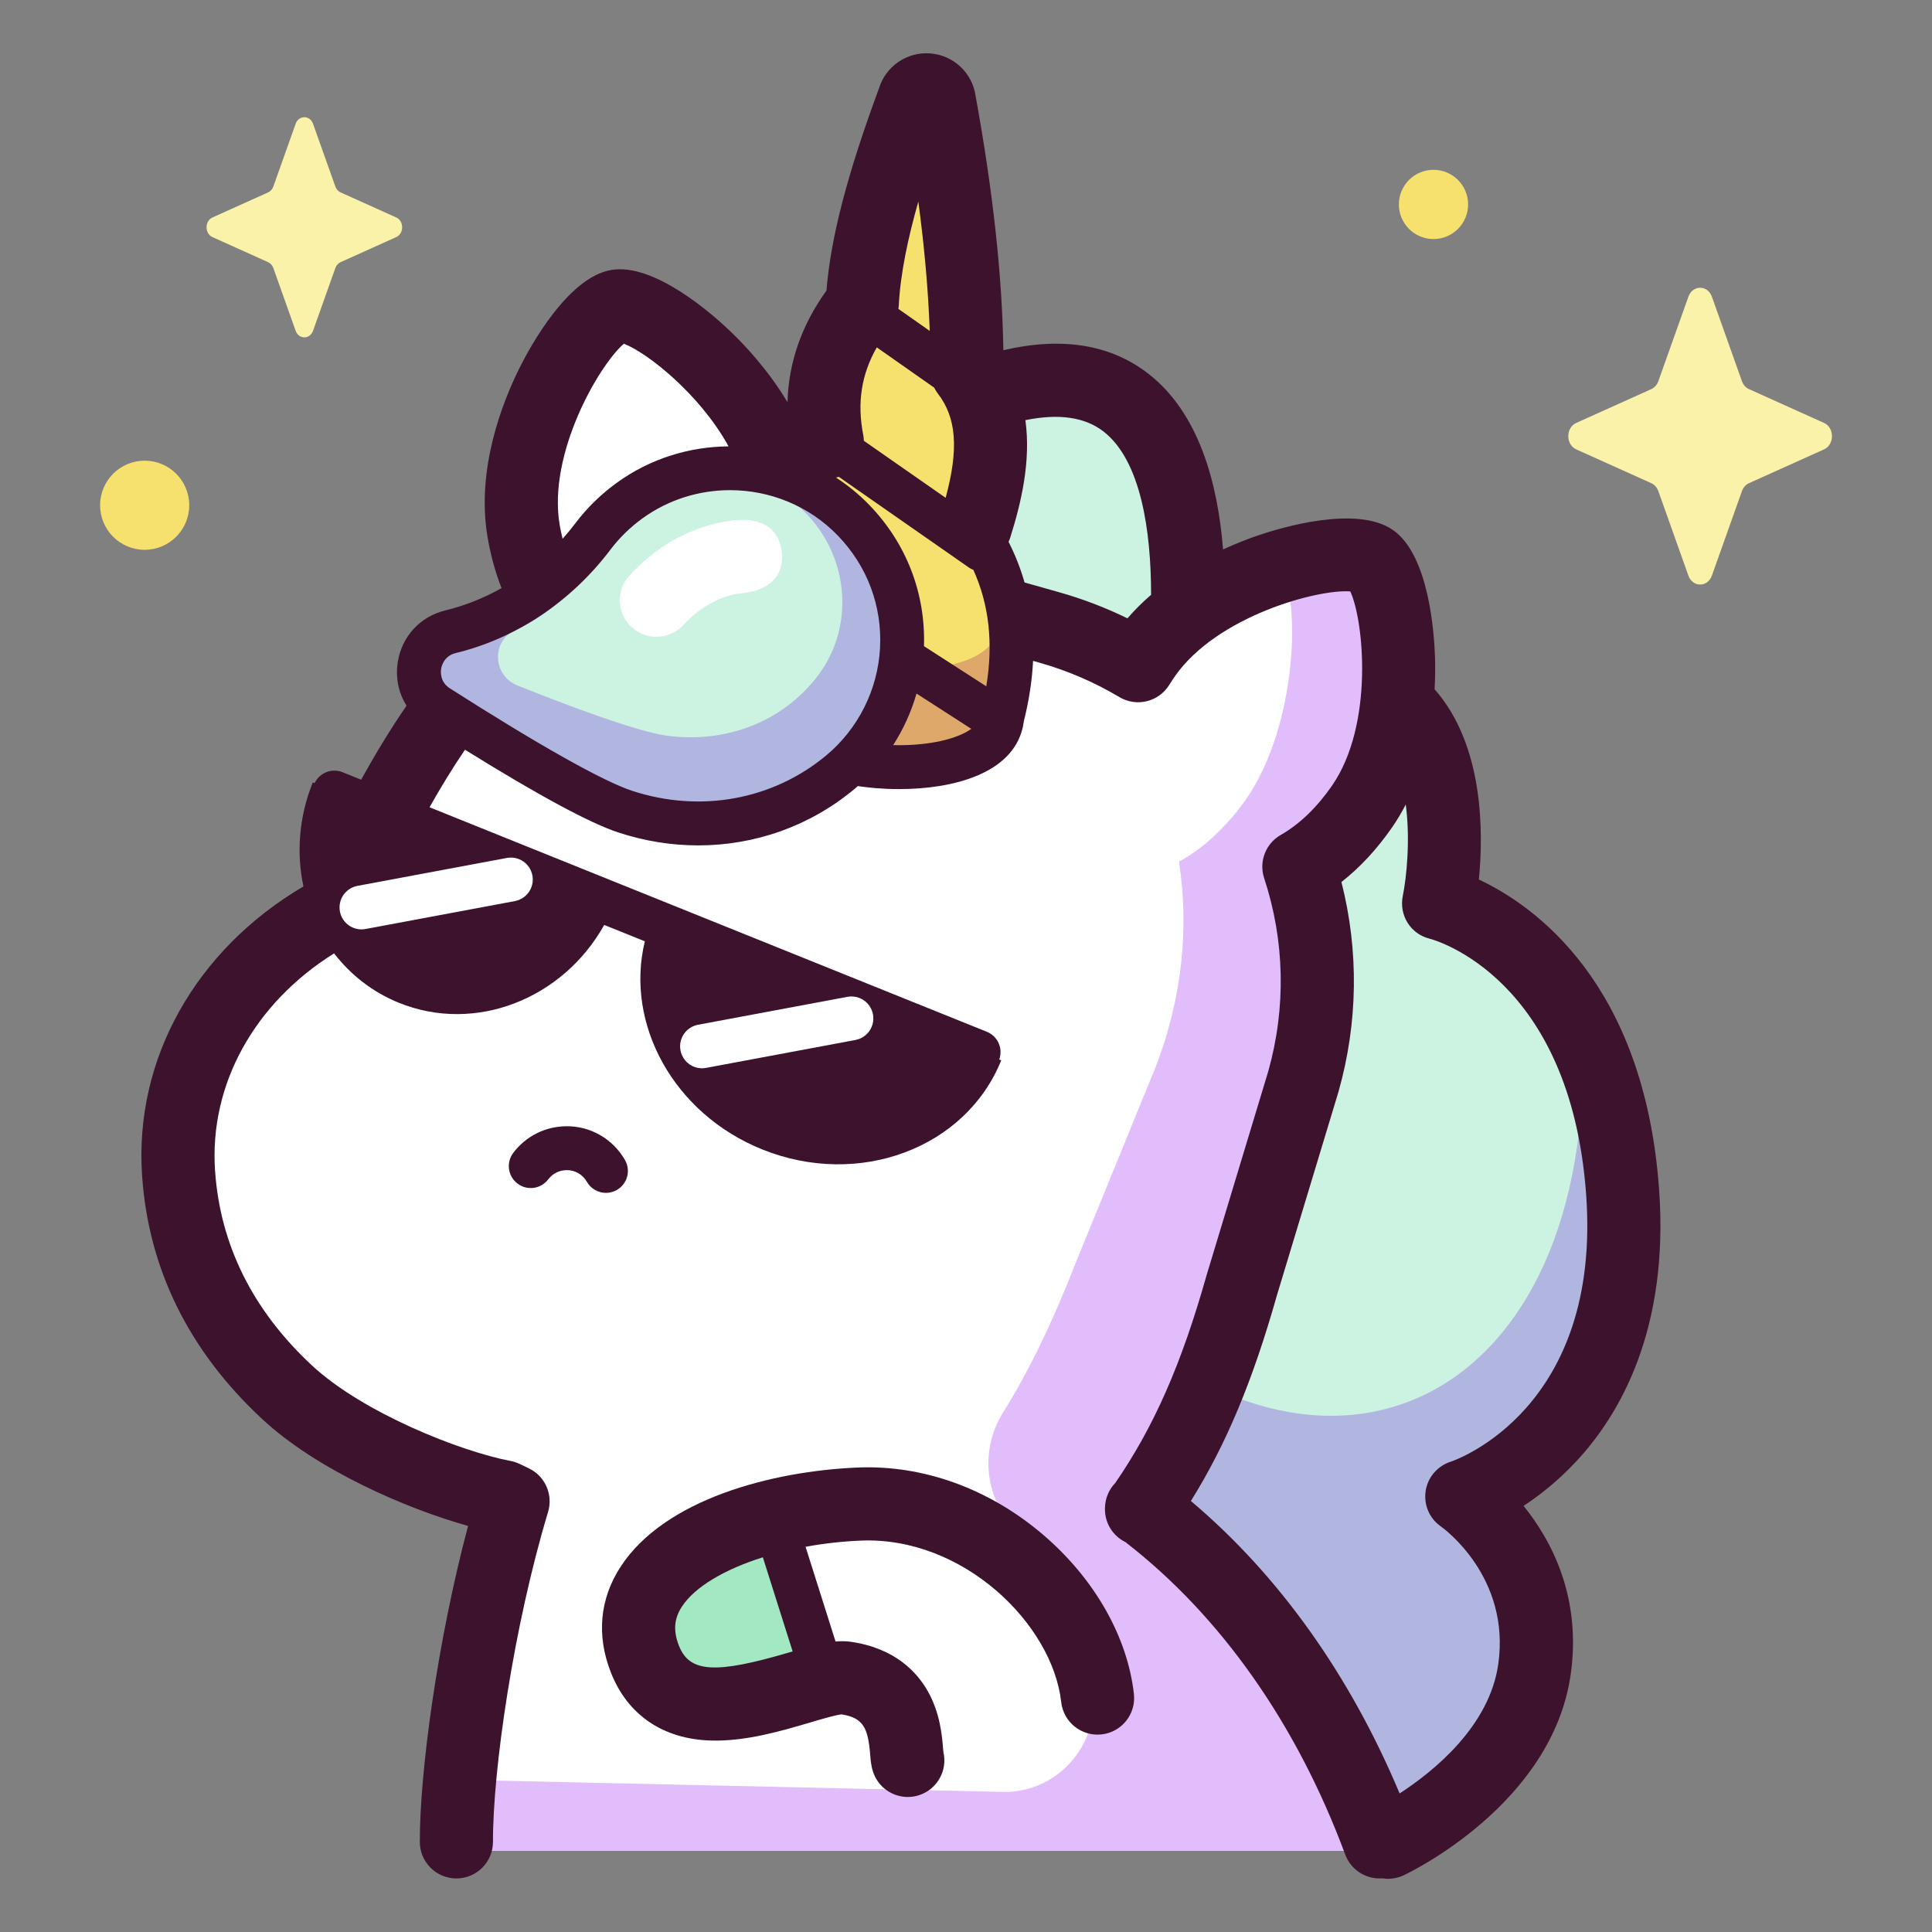 <?xml version="1.0" encoding="UTF-8" standalone="no"?>
<!DOCTYPE svg PUBLIC "-//W3C//DTD SVG 1.1//EN" "http://www.w3.org/Graphics/SVG/1.1/DTD/svg11.dtd">
<svg width="100%" height="100%" viewBox="0 0 712 712" version="1.1" xmlns="http://www.w3.org/2000/svg" xmlns:xlink="http://www.w3.org/1999/xlink" xml:space="preserve" xmlns:serif="http://www.serif.com/" style="fill-rule:evenodd;clip-rule:evenodd;stroke-linejoin:round;stroke-miterlimit:2;">
    <rect x="0" y="0" width="712" height="712" fill="#808080" stroke="none"/>
    <g transform="matrix(1,0,0,1,0,100)">
        <g transform="matrix(1.314,0,0,1.314,19.628,-80.369)">
            <path d="M374.36,501.741C374.36,501.741 410.998,484.55 415.433,453.212C419.869,421.874 395.078,404.78 395.078,404.78C395.078,404.78 445.245,388.72 440.138,319.174C435.031,249.627 388.546,238.383 388.546,238.383C388.546,238.383 407.523,145.81 315.475,183.908C315.475,183.908 338.648,59.203 250.117,99.858L226.225,322.91L374.36,501.741Z" style="fill:rgb(204,243,226);fill-rule:nonzero;"/>
            <path d="M393.294,404.498C393.294,404.498 447.382,388.914 442.968,316.093C442.174,302.997 432.088,284.314 428.915,274.821C432.661,378.783 356.663,414.852 290.325,348.92C286.765,345.381 270.34,380.016 265.61,378.608L369.57,505.357C369.57,505.357 409.156,488.265 414.397,455.613C419.638,422.96 393.294,404.498 393.294,404.498Z" style="fill:rgb(177,182,225);fill-rule:nonzero;"/>
            <path d="M371.973,504.1C356.829,463.318 332.925,431.446 305.225,410.577L305.215,410.816C316.437,394.914 325.188,376.813 333.337,347.96L350.611,290.851C356.413,270.307 355.565,249.459 349.353,230.601C355.666,226.996 361.713,221.439 367.043,213.76C383.274,190.371 377.166,149.647 369.883,144.593C362.599,139.539 322.312,148.065 306.081,171.453C305.44,172.377 304.842,173.3 304.264,174.221C296.641,169.67 288.306,166.029 279.354,163.501L218.072,146.192C213.495,144.9 209,144.007 204.594,143.455C205.557,137.646 205.526,131.142 204.288,124.031C199.455,96.276 166.838,71.848 158.196,73.353C149.554,74.859 127.114,108.874 131.947,136.628C133.546,145.811 136.697,153.363 140.911,159.247C126.662,168.435 115.727,179.81 109.223,188.844C93.527,210.644 79.752,242.526 79.752,242.526C49.457,258.296 33.137,286.972 35.14,316.489C36.792,340.844 47.806,361.47 65.552,377.975C81.149,392.483 109.801,404.195 126.408,407.364L128.958,408.593C119.238,440.859 113.019,482.456 113.065,504.101" style="fill:white;fill-rule:nonzero;"/>
            <path d="M265.935,187.609C266.033,187.159 266.11,186.702 266.145,186.226C270.576,168.87 269.727,152.467 261.174,137.452C266.526,118.147 265.824,101.69 256.261,89.237C256.361,66.183 253.493,40.715 248.549,13.555C248.132,9.47 242.346,9.049 241.34,13.029C233.616,33.899 227.704,53.661 226.886,70.306C218.024,81.441 214.193,94.165 217.108,109.053C209.189,120.622 205.1,133.858 206.887,149.554C196.71,161.165 197.754,174.814 197.724,181.125C198.891,202.677 261.629,207.558 265.935,187.609Z" style="fill:rgb(246,224,110);fill-rule:nonzero;"/>
            <path d="M265.935,187.609C266.033,187.159 266.11,186.702 266.145,186.226C269.291,173.9 269.757,162.058 266.71,150.85C266.359,154.165 265.753,157.522 264.888,160.923C264.861,161.329 264.796,161.72 264.715,162.104C261.08,179.137 205.953,174.502 204.769,156.058C204.765,155.016 204.725,153.738 204.725,152.287C196.873,163.238 197.752,175.303 197.724,181.125C198.891,202.677 261.629,207.558 265.935,187.609Z" style="fill:rgb(221,168,106);fill-rule:nonzero;"/>
            <path d="M111.435,162.236C127.492,158.346 141.393,148.686 151.359,135.508C154.19,131.764 157.629,128.361 161.665,125.443C180.945,111.506 207.942,113.884 224.471,130.994C244.186,151.401 242.127,183.836 220.725,201.661C202.299,217.008 179.318,218.912 160.402,212.691C149.383,209.067 125.744,194.684 107.93,183.307C99.306,177.8 101.491,164.646 111.435,162.236Z" style="fill:rgb(204,243,226);fill-rule:nonzero;"/>
            <path d="M224.471,130.993C207.942,113.883 180.945,111.505 161.665,125.442C157.628,128.36 154.19,131.763 151.359,135.507C141.393,148.685 127.493,158.345 111.435,162.235C101.491,164.645 99.306,177.799 107.929,183.306C125.743,194.683 149.382,209.066 160.401,212.69C179.317,218.911 202.298,217.006 220.724,201.66C242.127,183.835 244.186,151.401 224.471,130.993ZM213.693,175.538C202.811,188.953 186.653,193.354 172.183,191.405C163.754,190.269 144.681,183.106 130.224,177.323C123.227,174.524 122.816,164.825 129.57,161.787C140.476,156.881 148.973,148.133 154.126,137.389C155.59,134.336 157.54,131.447 159.99,128.826C171.694,116.308 191.369,114.44 205.765,124.494C222.937,136.482 226.332,159.957 213.693,175.538Z" style="fill:rgb(177,182,225);fill-rule:nonzero;"/>
            <path d="M169.154,163.659C166.671,163.659 164.182,162.762 162.211,160.948C158.042,157.112 157.774,150.623 161.611,146.455C175.737,131.11 191.767,130.845 193.547,130.902C193.547,130.902 203.707,130.179 204.372,140.601C205.023,150.783 193.454,151.414 193.454,151.414C193.098,151.423 184.641,151.726 176.705,160.348C174.681,162.546 171.922,163.659 169.154,163.659Z" style="fill:white;fill-rule:nonzero;"/>
            <path d="M305.899,410.655C317.068,394.792 325.788,376.717 333.91,347.96L351.183,290.85C356.986,270.306 356.137,249.458 349.925,230.6C356.238,226.996 362.285,221.438 367.615,213.759C383.846,190.37 377.738,149.646 370.455,144.591C367.096,142.26 356.709,142.825 344.903,146.4C349.651,154.364 348.893,190.88 332.917,211.445C327.404,218.542 321.549,223.574 315.717,226.726C318.604,245.066 316.673,265.058 309.12,284.446L287.151,338.282C280.102,356.373 273.432,369.908 266.354,381.264C260.561,390.557 260.942,402.412 267.468,411.208C276.39,423.234 284.095,437.473 290.164,453.691C296.519,470.674 283.404,488.607 265.298,487.601L114.928,484.252C113.834,493.85 113.621,497.431 113.635,504.099L372.543,504.099C357.419,463.368 333.554,431.526 305.899,410.655Z" style="fill:rgb(225,189,252);fill-rule:nonzero;"/>
            <path d="M225.971,406.898C260.867,405.403 285.371,426.668 286.58,454.925C282.046,454.367 242.873,465.927 239.185,467.589C233.072,470.343 240.963,458.364 222.203,455.671C212.774,454.318 175.968,476.091 165.913,450.316C155.858,424.544 191.074,408.393 225.971,406.898Z" style="fill:white;fill-rule:nonzero;"/>
            <path d="M201.615,410.404C176.88,416.642 158.251,430.679 165.912,450.317C174.237,471.657 200.898,460.404 215.179,456.668C210.704,441.229 206.764,425.633 201.615,410.404Z" style="fill:rgb(161,232,195);fill-rule:nonzero;"/>
            <path d="M465.186,68.278L473.611,91.969C473.972,92.984 474.685,93.787 475.587,94.193L496.635,103.677C499.609,105.016 499.609,109.754 496.635,111.094L475.587,120.578C474.685,120.984 473.972,121.788 473.611,122.803L465.186,146.493C463.995,149.84 459.786,149.84 458.595,146.493L450.17,122.803C449.809,121.788 449.096,120.984 448.194,120.578L427.146,111.094C424.172,109.755 424.172,105.017 427.146,103.677L448.194,94.193C449.096,93.787 449.809,92.984 450.17,91.969L458.595,68.278C459.785,64.931 463.995,64.931 465.186,68.278Z" style="fill:rgb(251,242,170);fill-rule:nonzero;"/>
            <path d="M72.865,19.797L79.114,37.37C79.382,38.123 79.911,38.719 80.58,39.02L96.193,46.054C98.399,47.048 98.399,50.562 96.193,51.556L80.58,58.59C79.911,58.892 79.382,59.488 79.114,60.241L72.865,77.815C71.982,80.298 68.86,80.298 67.976,77.815L61.727,60.242C61.459,59.489 60.93,58.893 60.261,58.591L44.648,51.557C42.443,50.563 42.443,47.049 44.648,46.055L60.261,39.021C60.93,38.72 61.459,38.124 61.727,37.371L67.976,19.798C68.86,17.314 71.982,17.314 72.865,19.797Z" style="fill:rgb(251,242,170);fill-rule:nonzero;"/>
            <g>
                <circle cx="25.635" cy="126.763" r="12.5" style="fill:rgb(247,225,110);"/>
                <path d="M396.814,42.397C396.814,47.759 392.467,52.106 387.105,52.106C381.743,52.106 377.396,47.759 377.396,42.397C377.396,37.035 381.743,32.688 387.105,32.688C392.467,32.688 396.814,37.035 396.814,42.397Z" style="fill:rgb(247,225,110);fill-rule:nonzero;"/>
            </g>
        </g>
        <g transform="matrix(1.314,0,0,1.314,19.628,-80.369)">
            <path d="M427.008,395.068C439.27,381.977 453.276,358.052 450.366,318.422C446.123,260.655 415.376,239.036 399.831,231.735C401.12,218.709 401.295,194.101 387.416,178.375C387.601,175.029 387.607,172.022 387.533,169.534C387.336,162.914 385.903,140.763 375.73,133.704C365.56,126.645 344.306,133.051 338.036,135.183C335.249,136.13 331.819,137.438 328.085,139.155C326.602,120.491 321.302,100.915 307.197,89.921C296.588,81.654 282.935,79.455 266.47,83.28C266.131,62.324 263.582,38.934 258.689,11.99C257.783,5.507 252.489,0.516 245.91,0.037C239.403,-0.442 233.488,3.646 231.588,9.826C222.672,33.967 218.063,51.678 216.856,66.562C209.877,76.242 206.235,86.725 205.924,97.867C200.662,89.057 194.244,82.124 189.751,77.837C185,73.303 168.533,58.663 156.438,60.787C144.317,62.897 133.786,82.222 130.847,88.095C126.045,97.691 118.489,116.665 121.844,135.926C122.718,140.949 124.019,145.651 125.725,150.009C120.753,152.809 115.464,154.927 109.987,156.254C102.952,157.958 97.842,163.452 96.652,170.589C95.908,175.046 96.817,179.392 99.088,182.977C94.528,189.571 90.203,196.788 86.347,203.737L81.145,201.641C78.105,200.418 74.677,201.793 73.294,204.712L72.786,204.507C68.873,214.201 68.175,224.346 70.165,233.671C39.929,251.482 22.693,282.076 24.909,314.722C26.687,340.924 38.011,363.904 58.568,383.024C73.987,397.366 99.069,408.202 116.345,413.03C107.765,445.171 102.768,482.086 102.809,501.66C102.821,507.318 107.41,511.895 113.065,511.895L113.086,511.895C118.751,511.883 123.334,507.282 123.322,501.618C123.28,481.501 129.05,441.391 138.78,409.09C140.235,404.257 137.958,399.083 133.412,396.891C131.963,396.215 129.917,395.063 128.331,394.826C114.114,392.113 86.814,381.282 72.538,368.003C55.927,352.553 46.787,334.159 45.374,313.333C43.737,289.224 56.413,266.413 78.769,252.448C83.399,258.466 89.559,263.325 96.995,266.325C118.421,274.973 142.924,265.235 154.524,244.473L165.917,249.063C160.29,272.24 173.982,297.398 198.816,307.422C225.875,318.344 255.899,307.16 265.875,282.443L265.316,282.217C266.429,279.12 264.909,275.673 261.831,274.432L105.532,211.466C108.631,205.983 111.996,200.426 115.476,195.333C136.042,208.106 150.496,215.911 158.479,218.537C165.878,220.97 173.439,222.163 180.898,222.162C196.79,222.162 212.223,216.749 224.663,206.389C224.997,206.11 225.315,205.815 225.642,205.528C227.355,205.773 229.062,205.979 230.736,206.112C232.852,206.28 235.028,206.37 237.226,206.37C252.532,206.37 268.792,202.003 271.849,189.302C271.867,189.241 271.881,189.178 271.897,189.116C271.913,189.046 271.935,188.978 271.95,188.906C271.957,188.874 271.959,188.844 271.965,188.812C271.987,188.701 272.005,188.589 272.022,188.477C272.1,188.071 272.18,187.665 272.224,187.286C273.675,181.486 274.533,175.858 274.802,170.412L276.567,170.91C284.457,173.139 292.007,176.388 299.006,180.566C303.795,183.423 309.991,181.935 312.954,177.21C313.538,176.278 314.033,175.523 314.508,174.839C326.36,157.761 354.83,150.216 363.771,150.937C367.573,159.048 370.467,188.372 358.617,205.449C354.353,211.591 349.525,216.229 344.266,219.233C340.031,221.65 338.085,226.717 339.611,231.348C345.397,248.91 345.795,267.639 340.765,285.516L323.522,342.529C323.503,342.59 323.486,342.65 323.468,342.711C316.426,367.646 308.717,385.203 297.844,400.992C296.131,402.768 295.084,405.137 294.978,407.685L294.967,407.924C294.796,412.028 297.082,415.791 300.699,417.562C327.441,438.269 348.737,468.527 362.358,505.208C363.893,509.34 367.809,511.896 371.974,511.896C372.239,511.896 372.505,511.882 372.772,511.862C373.298,511.945 373.831,511.997 374.367,511.997C375.826,511.997 377.309,511.684 378.717,511.024C380.418,510.226 420.436,491.057 425.589,454.646C428.651,433.008 420.207,417.095 412.368,407.403C416.867,404.456 421.979,400.436 427.008,395.068ZM237.058,71.544C237.082,71.345 237.105,71.146 237.118,70.947C237.121,70.901 237.129,70.856 237.131,70.808C237.576,61.74 239.806,51.469 242.622,41.597C244.357,54.597 245.414,66.627 245.817,77.866L237.041,71.706C237.049,71.653 237.051,71.598 237.058,71.544ZM230.971,82.483L247.067,93.781C247.086,93.82 247.11,93.857 247.13,93.896C247.212,94.056 247.3,94.212 247.39,94.366C247.468,94.501 247.546,94.635 247.631,94.767C247.732,94.926 247.841,95.079 247.952,95.232C248.012,95.316 248.064,95.403 248.126,95.485C253.307,102.231 253.995,110.902 250.285,124.681L227.347,108.689C227.327,108.157 227.279,107.62 227.174,107.082C225.408,98.069 226.621,90.109 230.971,82.483ZM160.038,81.467C166.513,83.897 181.421,95.671 189.392,110.251C178.426,110.33 167.434,113.677 158.06,120.455C153.619,123.664 149.713,127.48 146.45,131.795C145.304,133.31 144.102,134.769 142.851,136.172C142.552,134.95 142.278,133.703 142.053,132.407C138.545,112.262 153.254,87.226 160.038,81.467ZM216.786,196.932C201.79,209.422 181.429,213.127 162.324,206.845C154.212,204.177 136.07,193.975 111.241,178.12C108.415,176.315 108.651,173.45 108.79,172.615C108.929,171.782 109.634,169.004 112.883,168.217C129.823,164.112 145.23,153.813 156.267,139.22C158.792,135.88 161.821,132.923 165.268,130.431C172.606,125.126 181.225,122.533 189.807,122.533C200.894,122.533 211.923,126.863 220.044,135.271C228.313,143.831 232.515,155.049 231.876,166.86C231.247,178.509 225.746,189.47 216.786,196.932ZM235.564,194.039C238.437,189.571 240.641,184.694 242.114,179.576L257.479,189.478C253.634,192.27 245.653,194.292 235.564,194.039ZM261.68,177.546L244.203,166.283C244.677,151.476 239.281,137.467 228.898,126.718C226.029,123.748 222.879,121.176 219.525,119C219.789,118.934 220.056,118.873 220.312,118.789L256.797,144.224C257.195,144.501 257.619,144.707 258.05,144.879C262.477,154.66 263.674,165.437 261.68,177.546ZM301.272,158.482C295.144,155.482 288.74,153.034 282.143,151.17L272.41,148.421C271.292,144.493 269.798,140.692 267.926,137.026C268.108,136.633 268.273,136.229 268.406,135.805C271.507,125.96 274.234,114.352 272.651,102.898C282.009,100.986 289.359,102.034 294.576,106.096C305.055,114.252 307.903,133.965 307.9,151.883C305.579,153.888 303.344,156.08 301.272,158.482ZM391.949,395.011C388.225,396.203 385.475,399.39 384.902,403.259C384.33,407.127 385.979,410.965 389.197,413.184C389.996,413.752 408.732,427.36 405.277,451.774C402.811,469.195 387.222,481.815 377.603,488.056C363.67,454.834 343.664,426.776 319.062,406.037C329.022,390.061 336.44,372.229 343.183,348.379L360.429,291.361C360.448,291.3 360.465,291.24 360.482,291.179C365.941,271.853 366.196,251.701 361.285,232.436C366.489,228.359 371.24,223.242 375.47,217.147C376.918,215.06 378.196,212.899 379.328,210.697C380.647,220.745 379.537,231.155 378.497,236.325C377.388,241.736 380.673,247.032 386.043,248.331C387.651,248.752 425.459,259.332 429.909,319.926C434.324,380.056 393.616,394.45 391.949,395.011Z" style="fill:rgb(60,18,44);fill-rule:nonzero;"/>
            <path d="M277.59,415.476C262.445,402.547 243.929,395.864 225.531,396.65C201.529,397.679 171.483,405.518 159.14,424.442C153.273,433.435 152.311,443.672 156.357,454.045C161.042,466.054 171.052,472.866 184.542,473.222C194.265,473.477 204.229,470.534 212.24,468.169C215.337,467.254 219.531,466.015 221.102,465.878C227.192,466.849 228.508,469.71 229.109,477.072C229.247,478.766 229.379,480.366 229.934,482.031C231.366,486.33 235.369,489.049 239.663,489.049C240.737,489.049 241.831,488.879 242.907,488.52C248,486.823 250.875,481.519 249.639,476.394C249.608,476.111 249.586,475.776 249.555,475.401C249.28,472.022 248.765,465.731 245.443,459.68C242.444,454.215 236.231,447.322 223.662,445.518C222.289,445.32 220.877,445.321 219.404,445.448L210.994,418.877C215.937,417.972 221.128,417.372 226.409,417.145C255.13,415.907 280.242,440.487 282.695,462.444C283.324,468.074 288.406,472.126 294.028,471.499C299.657,470.87 303.711,465.797 303.083,460.166C301.283,444.058 291.991,427.77 277.59,415.476ZM206.431,448.497C185.664,454.628 178.43,454.183 175.468,446.59C173.841,442.421 174.103,439.047 176.319,435.651C179.934,430.108 188.304,425.204 199.014,421.824L207.369,448.222C207.055,448.313 206.755,448.4 206.431,448.497Z" style="fill:rgb(60,18,44);fill-rule:nonzero;"/>
            <path d="M86.439,245.72C83.534,245.72 80.949,243.654 80.397,240.696C79.772,237.355 81.974,234.14 85.315,233.516L127.202,225.687C130.554,225.057 133.758,227.265 134.382,230.605C135.006,233.947 132.804,237.162 129.463,237.785L87.576,245.614C87.194,245.686 86.813,245.72 86.439,245.72Z" style="fill:white;fill-rule:nonzero;"/>
            <path d="M181.957,284.672C179.052,284.672 176.468,282.606 175.915,279.648C175.29,276.306 177.492,273.092 180.833,272.468L222.72,264.639C226.073,264.011 229.276,266.216 229.9,269.557C230.524,272.899 228.322,276.113 224.982,276.737L183.095,284.566C182.712,284.638 182.331,284.672 181.957,284.672Z" style="fill:white;fill-rule:nonzero;"/>
            <path d="M155.012,319.618C152.877,319.618 150.803,318.506 149.665,316.52C148.477,314.443 146.3,313.176 143.865,313.242C141.871,313.289 140.034,314.23 138.827,315.824C136.776,318.535 132.914,319.067 130.206,317.015C127.496,314.962 126.963,311.103 129.015,308.394C132.503,303.789 137.81,301.071 143.581,300.938C150.475,300.742 156.912,304.406 160.348,310.404C162.036,313.354 161.015,317.114 158.065,318.803C157.101,319.355 156.049,319.618 155.012,319.618Z" style="fill:rgb(60,18,44);fill-rule:nonzero;"/>
        </g>
    </g>
</svg>
